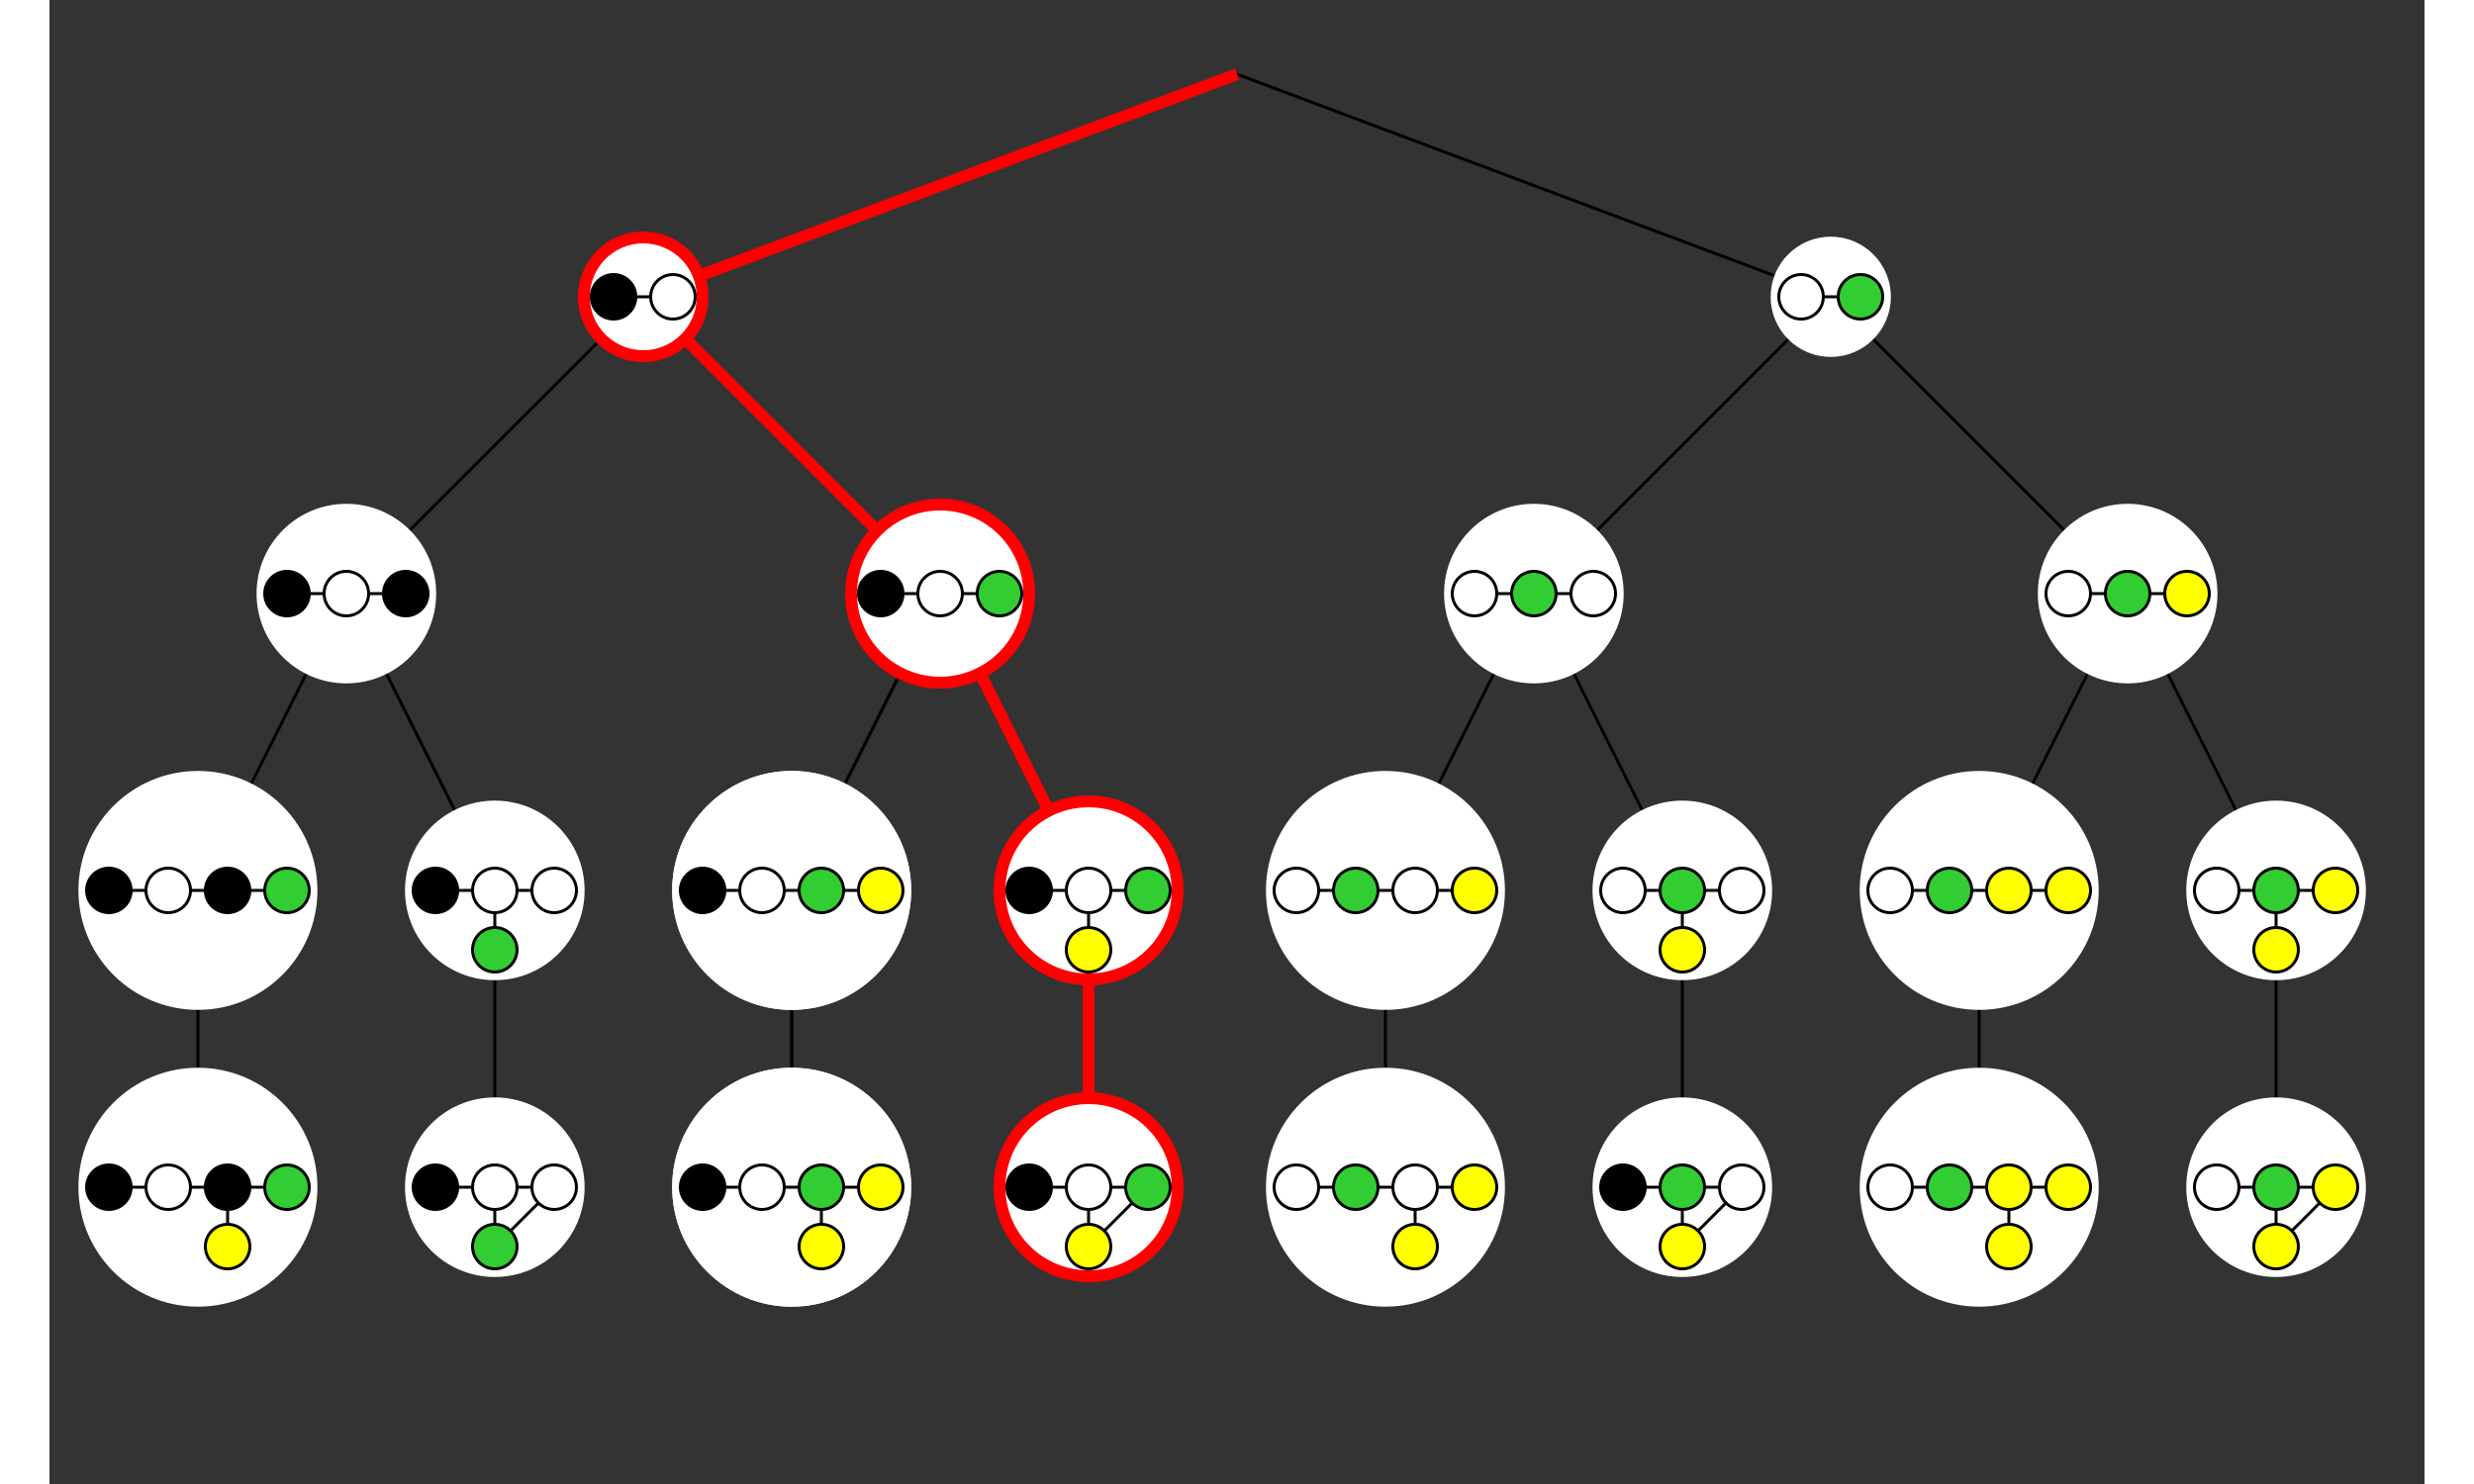 <?xml version="1.0" encoding="utf-8"?><svg xmlns="http://www.w3.org/2000/svg" width="1000px" height="600px" viewBox="0 0 1600 1000" >
<rect x="0" y="0" width="1600" height="1000" fill="#333333" stroke="none"/>
<path stroke='black' stroke-width='2' fill='none' d='M 800 50 L 400 200' />
<path stroke='black' stroke-width='2' fill='none' d='M 400 200 L 200 400' />
<path stroke='black' stroke-width='2' fill='none' d='M 200 400 L 100 600' />
<path stroke='black' stroke-width='2' fill='none' d='M 100 600 L 100 800' />
<path stroke='black' stroke-width='2' fill='none' d='M 200 400 L 300 600' />
<path stroke='black' stroke-width='2' fill='none' d='M 300 600 L 300 800' />
<path stroke='black' stroke-width='2' fill='none' d='M 400 200 L 600 400' />
<path stroke='black' stroke-width='2' fill='none' d='M 600 400 L 500 600' />
<path stroke='black' stroke-width='2' fill='none' d='M 500 600 L 500 800' />
<path stroke='red' stroke-width='8' fill='none' d='M 600 400 L 700 600' />
<path stroke='red' stroke-width='8' fill='none' d='M 700 600 L 700 800' />
<path stroke='black' stroke-width='2' fill='none' d='M 800 50 L 1200 200' />
<path stroke='black' stroke-width='2' fill='none' d='M 1200 200 L 1000 400' />
<path stroke='black' stroke-width='2' fill='none' d='M 1000 400 L 900 600' />
<path stroke='black' stroke-width='2' fill='none' d='M 900 600 L 900 800' />
<path stroke='black' stroke-width='2' fill='none' d='M 1000 400 L 1100 600' />
<path stroke='black' stroke-width='2' fill='none' d='M 1100 600 L 1100 800' />
<path stroke='black' stroke-width='2' fill='none' d='M 1200 200 L 1400 400' />
<path stroke='black' stroke-width='2' fill='none' d='M 1400 400 L 1300 600' />
<path stroke='black' stroke-width='2' fill='none' d='M 1300 600 L 1300 800' />
<path stroke='black' stroke-width='2' fill='none' d='M 1400 400 L 1500 600' />
<path stroke='black' stroke-width='2' fill='none' d='M 1500 600 L 1500 800' />
<path stroke='red' stroke-width='8' fill='none' d='M 800 50 L 400 200' />
<path stroke='red' stroke-width='8' fill='none' d='M 400 200 L 600 400' />
<path stroke='black' stroke-width='2' fill='none' d='M 600 400 L 500 600' />
<path stroke='black' stroke-width='2' fill='none' d='M 500 600 L 500 800' />
<circle cx='400' cy='200' r='40' fill='white' stroke='white' />
<circle cx='200' cy='400' r='60' fill='white' stroke='white' />
<circle cx='100' cy='600' r='80' fill='white' stroke='white' />
<circle cx='100' cy='800' r='80' fill='white' stroke='white' />
<circle cx='300' cy='600' r='60' fill='white' stroke='white' />
<circle cx='300' cy='800' r='60' fill='white' stroke='white' />
<circle cx='600' cy='400' r='60' fill='white' stroke='white' />
<circle cx='500' cy='600' r='80' fill='white' stroke='white' />
<circle cx='500' cy='800' r='80' fill='white' stroke='white' />
<circle cx='700' cy='600' r='60' fill='white' stroke='red' stroke-width='8' />
<circle cx='700' cy='800' r='60' fill='white' stroke='red' stroke-width='8' />
<circle cx='1200' cy='200' r='40' fill='white' stroke='white' />
<circle cx='1000' cy='400' r='60' fill='white' stroke='white' />
<circle cx='900' cy='600' r='80' fill='white' stroke='white' />
<circle cx='900' cy='800' r='80' fill='white' stroke='white' />
<circle cx='1100' cy='600' r='60' fill='white' stroke='white' />
<circle cx='1100' cy='800' r='60' fill='white' stroke='white' />
<circle cx='1400' cy='400' r='60' fill='white' stroke='white' />
<circle cx='1300' cy='600' r='80' fill='white' stroke='white' />
<circle cx='1300' cy='800' r='80' fill='white' stroke='white' />
<circle cx='1500' cy='600' r='60' fill='white' stroke='white' />
<circle cx='1500' cy='800' r='60' fill='white' stroke='white' />
<circle cx='400' cy='200' r='40' fill='white' stroke='red' stroke-width='8' />
<circle cx='600' cy='400' r='60' fill='white' stroke='red' stroke-width='8' />
<circle cx='500' cy='600' r='80' fill='white' stroke='white' />
<circle cx='500' cy='800' r='80' fill='white' stroke='white' />
<path stroke='black' stroke-width='2' fill='none' d='M 380 200 L 420 200' />
<circle cx='380' cy='200' r='15' fill='black' stroke='black' stroke-width='2' />
<circle cx='420' cy='200' r='15' fill='white' stroke='black' stroke-width='2' />
<path stroke='black' stroke-width='2' fill='none' d='M 160 400 L 240 400' />
<circle cx='160' cy='400' r='15' fill='black' stroke='black' stroke-width='2' />
<circle cx='200' cy='400' r='15' fill='white' stroke='black' stroke-width='2' />
<circle cx='240' cy='400' r='15' fill='black' stroke='black' stroke-width='2' />
<path stroke='black' stroke-width='2' fill='none' d='M 40 600 L 160 600' />
<circle cx='40' cy='600' r='15' fill='black' stroke='black' stroke-width='2' />
<circle cx='80' cy='600' r='15' fill='white' stroke='black' stroke-width='2' />
<circle cx='120' cy='600' r='15' fill='black' stroke='black' stroke-width='2' />
<circle cx='160' cy='600' r='15' fill='limegreen' stroke='black' stroke-width='2' />
<path stroke='black' stroke-width='2' fill='none' d='M 40 800 L 160 800' />
<path stroke='black' stroke-width='2' fill='none' d='M 120 800 L 120 840' />
<circle cx='40' cy='800' r='15' fill='black' stroke='black' stroke-width='2' />
<circle cx='80' cy='800' r='15' fill='white' stroke='black' stroke-width='2' />
<circle cx='120' cy='800' r='15' fill='black' stroke='black' stroke-width='2' />
<circle cx='160' cy='800' r='15' fill='limegreen' stroke='black' stroke-width='2' />
<circle cx='120' cy='840' r='15' fill='yellow' stroke='black' stroke-width='2' />
<path stroke='black' stroke-width='2' fill='none' d='M 260 600 L 340 600' />
<path stroke='black' stroke-width='2' fill='none' d='M 300 600 L 300 640' />
<circle cx='260' cy='600' r='15' fill='black' stroke='black' stroke-width='2' />
<circle cx='300' cy='600' r='15' fill='white' stroke='black' stroke-width='2' />
<circle cx='340' cy='600' r='15' fill='white' stroke='black' stroke-width='2' />
<circle cx='300' cy='640' r='15' fill='limegreen' stroke='black' stroke-width='2' />
<path stroke='black' stroke-width='2' fill='none' d='M 260 800 L 340 800' />
<path stroke='black' stroke-width='2' fill='none' d='M 300 800 L 300 840' />
<path stroke='black' stroke-width='2' fill='none' d='M 340 800 L 300 840' />
<circle cx='260' cy='800' r='15' fill='black' stroke='black' stroke-width='2' />
<circle cx='300' cy='800' r='15' fill='white' stroke='black' stroke-width='2' />
<circle cx='340' cy='800' r='15' fill='white' stroke='black' stroke-width='2' />
<circle cx='300' cy='840' r='15' fill='limegreen' stroke='black' stroke-width='2' />
<path stroke='black' stroke-width='2' fill='none' d='M 560 400 L 640 400' />
<circle cx='560' cy='400' r='15' fill='black' stroke='black' stroke-width='2' />
<circle cx='600' cy='400' r='15' fill='white' stroke='black' stroke-width='2' />
<circle cx='640' cy='400' r='15' fill='limegreen' stroke='black' stroke-width='2' />
<path stroke='black' stroke-width='2' fill='none' d='M 440 600 L 560 600' />
<circle cx='440' cy='600' r='15' fill='black' stroke='black' stroke-width='2' />
<circle cx='480' cy='600' r='15' fill='white' stroke='black' stroke-width='2' />
<circle cx='520' cy='600' r='15' fill='limegreen' stroke='black' stroke-width='2' />
<circle cx='560' cy='600' r='15' fill='yellow' stroke='black' stroke-width='2' />
<path stroke='black' stroke-width='2' fill='none' d='M 440 800 L 560 800' />
<path stroke='black' stroke-width='2' fill='none' d='M 520 800 L 520 840' />
<circle cx='440' cy='800' r='15' fill='black' stroke='black' stroke-width='2' />
<circle cx='480' cy='800' r='15' fill='white' stroke='black' stroke-width='2' />
<circle cx='520' cy='800' r='15' fill='limegreen' stroke='black' stroke-width='2' />
<circle cx='560' cy='800' r='15' fill='yellow' stroke='black' stroke-width='2' />
<circle cx='520' cy='840' r='15' fill='yellow' stroke='black' stroke-width='2' />
<path stroke='black' stroke-width='2' fill='none' d='M 660 600 L 740 600' />
<path stroke='black' stroke-width='2' fill='none' d='M 700 600 L 700 640' />
<circle cx='660' cy='600' r='15' fill='black' stroke='black' stroke-width='2' />
<circle cx='700' cy='600' r='15' fill='white' stroke='black' stroke-width='2' />
<circle cx='740' cy='600' r='15' fill='limegreen' stroke='black' stroke-width='2' />
<circle cx='700' cy='640' r='15' fill='yellow' stroke='black' stroke-width='2' />
<path stroke='black' stroke-width='2' fill='none' d='M 660 800 L 740 800' />
<path stroke='black' stroke-width='2' fill='none' d='M 700 800 L 700 840' />
<path stroke='black' stroke-width='2' fill='none' d='M 740 800 L 700 840' />
<circle cx='660' cy='800' r='15' fill='black' stroke='black' stroke-width='2' />
<circle cx='700' cy='800' r='15' fill='white' stroke='black' stroke-width='2' />
<circle cx='740' cy='800' r='15' fill='limegreen' stroke='black' stroke-width='2' />
<circle cx='700' cy='840' r='15' fill='yellow' stroke='black' stroke-width='2' />
<path stroke='black' stroke-width='2' fill='none' d='M 1180 200 L 1220 200' />
<circle cx='1180' cy='200' r='15' fill='white' stroke='black' stroke-width='2' />
<circle cx='1220' cy='200' r='15' fill='limegreen' stroke='black' stroke-width='2' />
<path stroke='black' stroke-width='2' fill='none' d='M 960 400 L 1040 400' />
<circle cx='960' cy='400' r='15' fill='white' stroke='black' stroke-width='2' />
<circle cx='1000' cy='400' r='15' fill='limegreen' stroke='black' stroke-width='2' />
<circle cx='1040' cy='400' r='15' fill='white' stroke='black' stroke-width='2' />
<path stroke='black' stroke-width='2' fill='none' d='M 840 600 L 960 600' />
<circle cx='840' cy='600' r='15' fill='white' stroke='black' stroke-width='2' />
<circle cx='880' cy='600' r='15' fill='limegreen' stroke='black' stroke-width='2' />
<circle cx='920' cy='600' r='15' fill='white' stroke='black' stroke-width='2' />
<circle cx='960' cy='600' r='15' fill='yellow' stroke='black' stroke-width='2' />
<path stroke='black' stroke-width='2' fill='none' d='M 840 800 L 960 800' />
<path stroke='black' stroke-width='2' fill='none' d='M 920 800 L 920 840' />
<circle cx='840' cy='800' r='15' fill='white' stroke='black' stroke-width='2' />
<circle cx='880' cy='800' r='15' fill='limegreen' stroke='black' stroke-width='2' />
<circle cx='920' cy='800' r='15' fill='white' stroke='black' stroke-width='2' />
<circle cx='960' cy='800' r='15' fill='yellow' stroke='black' stroke-width='2' />
<circle cx='920' cy='840' r='15' fill='yellow' stroke='black' stroke-width='2' />
<path stroke='black' stroke-width='2' fill='none' d='M 1060 600 L 1140 600' />
<path stroke='black' stroke-width='2' fill='none' d='M 1100 600 L 1100 640' />
<circle cx='1060' cy='600' r='15' fill='white' stroke='black' stroke-width='2' />
<circle cx='1100' cy='600' r='15' fill='limegreen' stroke='black' stroke-width='2' />
<circle cx='1140' cy='600' r='15' fill='white' stroke='black' stroke-width='2' />
<circle cx='1100' cy='640' r='15' fill='yellow' stroke='black' stroke-width='2' />
<path stroke='black' stroke-width='2' fill='none' d='M 1060 800 L 1140 800' />
<path stroke='black' stroke-width='2' fill='none' d='M 1100 800 L 1100 840' />
<path stroke='black' stroke-width='2' fill='none' d='M 1140 800 L 1100 840' />
<circle cx='1060' cy='800' r='15' fill='black' stroke='black' stroke-width='2' />
<circle cx='1100' cy='800' r='15' fill='limegreen' stroke='black' stroke-width='2' />
<circle cx='1140' cy='800' r='15' fill='white' stroke='black' stroke-width='2' />
<circle cx='1100' cy='840' r='15' fill='yellow' stroke='black' stroke-width='2' />
<path stroke='black' stroke-width='2' fill='none' d='M 1360 400 L 1440 400' />
<circle cx='1360' cy='400' r='15' fill='white' stroke='black' stroke-width='2' />
<circle cx='1400' cy='400' r='15' fill='limegreen' stroke='black' stroke-width='2' />
<circle cx='1440' cy='400' r='15' fill='yellow' stroke='black' stroke-width='2' />
<path stroke='black' stroke-width='2' fill='none' d='M 1240 600 L 1360 600' />
<circle cx='1240' cy='600' r='15' fill='white' stroke='black' stroke-width='2' />
<circle cx='1280' cy='600' r='15' fill='limegreen' stroke='black' stroke-width='2' />
<circle cx='1320' cy='600' r='15' fill='yellow' stroke='black' stroke-width='2' />
<circle cx='1360' cy='600' r='15' fill='yellow' stroke='black' stroke-width='2' />
<path stroke='black' stroke-width='2' fill='none' d='M 1240 800 L 1360 800' />
<path stroke='black' stroke-width='2' fill='none' d='M 1320 800 L 1320 840' />
<circle cx='1240' cy='800' r='15' fill='white' stroke='black' stroke-width='2' />
<circle cx='1280' cy='800' r='15' fill='limegreen' stroke='black' stroke-width='2' />
<circle cx='1320' cy='800' r='15' fill='yellow' stroke='black' stroke-width='2' />
<circle cx='1360' cy='800' r='15' fill='yellow' stroke='black' stroke-width='2' />
<circle cx='1320' cy='840' r='15' fill='yellow' stroke='black' stroke-width='2' />
<path stroke='black' stroke-width='2' fill='none' d='M 1460 600 L 1540 600' />
<path stroke='black' stroke-width='2' fill='none' d='M 1500 600 L 1500 640' />
<circle cx='1460' cy='600' r='15' fill='white' stroke='black' stroke-width='2' />
<circle cx='1500' cy='600' r='15' fill='limegreen' stroke='black' stroke-width='2' />
<circle cx='1540' cy='600' r='15' fill='yellow' stroke='black' stroke-width='2' />
<circle cx='1500' cy='640' r='15' fill='yellow' stroke='black' stroke-width='2' />
<path stroke='black' stroke-width='2' fill='none' d='M 1460 800 L 1540 800' />
<path stroke='black' stroke-width='2' fill='none' d='M 1500 800 L 1500 840' />
<path stroke='black' stroke-width='2' fill='none' d='M 1540 800 L 1500 840' />
<circle cx='1460' cy='800' r='15' fill='white' stroke='black' stroke-width='2' />
<circle cx='1500' cy='800' r='15' fill='limegreen' stroke='black' stroke-width='2' />
<circle cx='1540' cy='800' r='15' fill='yellow' stroke='black' stroke-width='2' />
<circle cx='1500' cy='840' r='15' fill='yellow' stroke='black' stroke-width='2' />
</svg>
